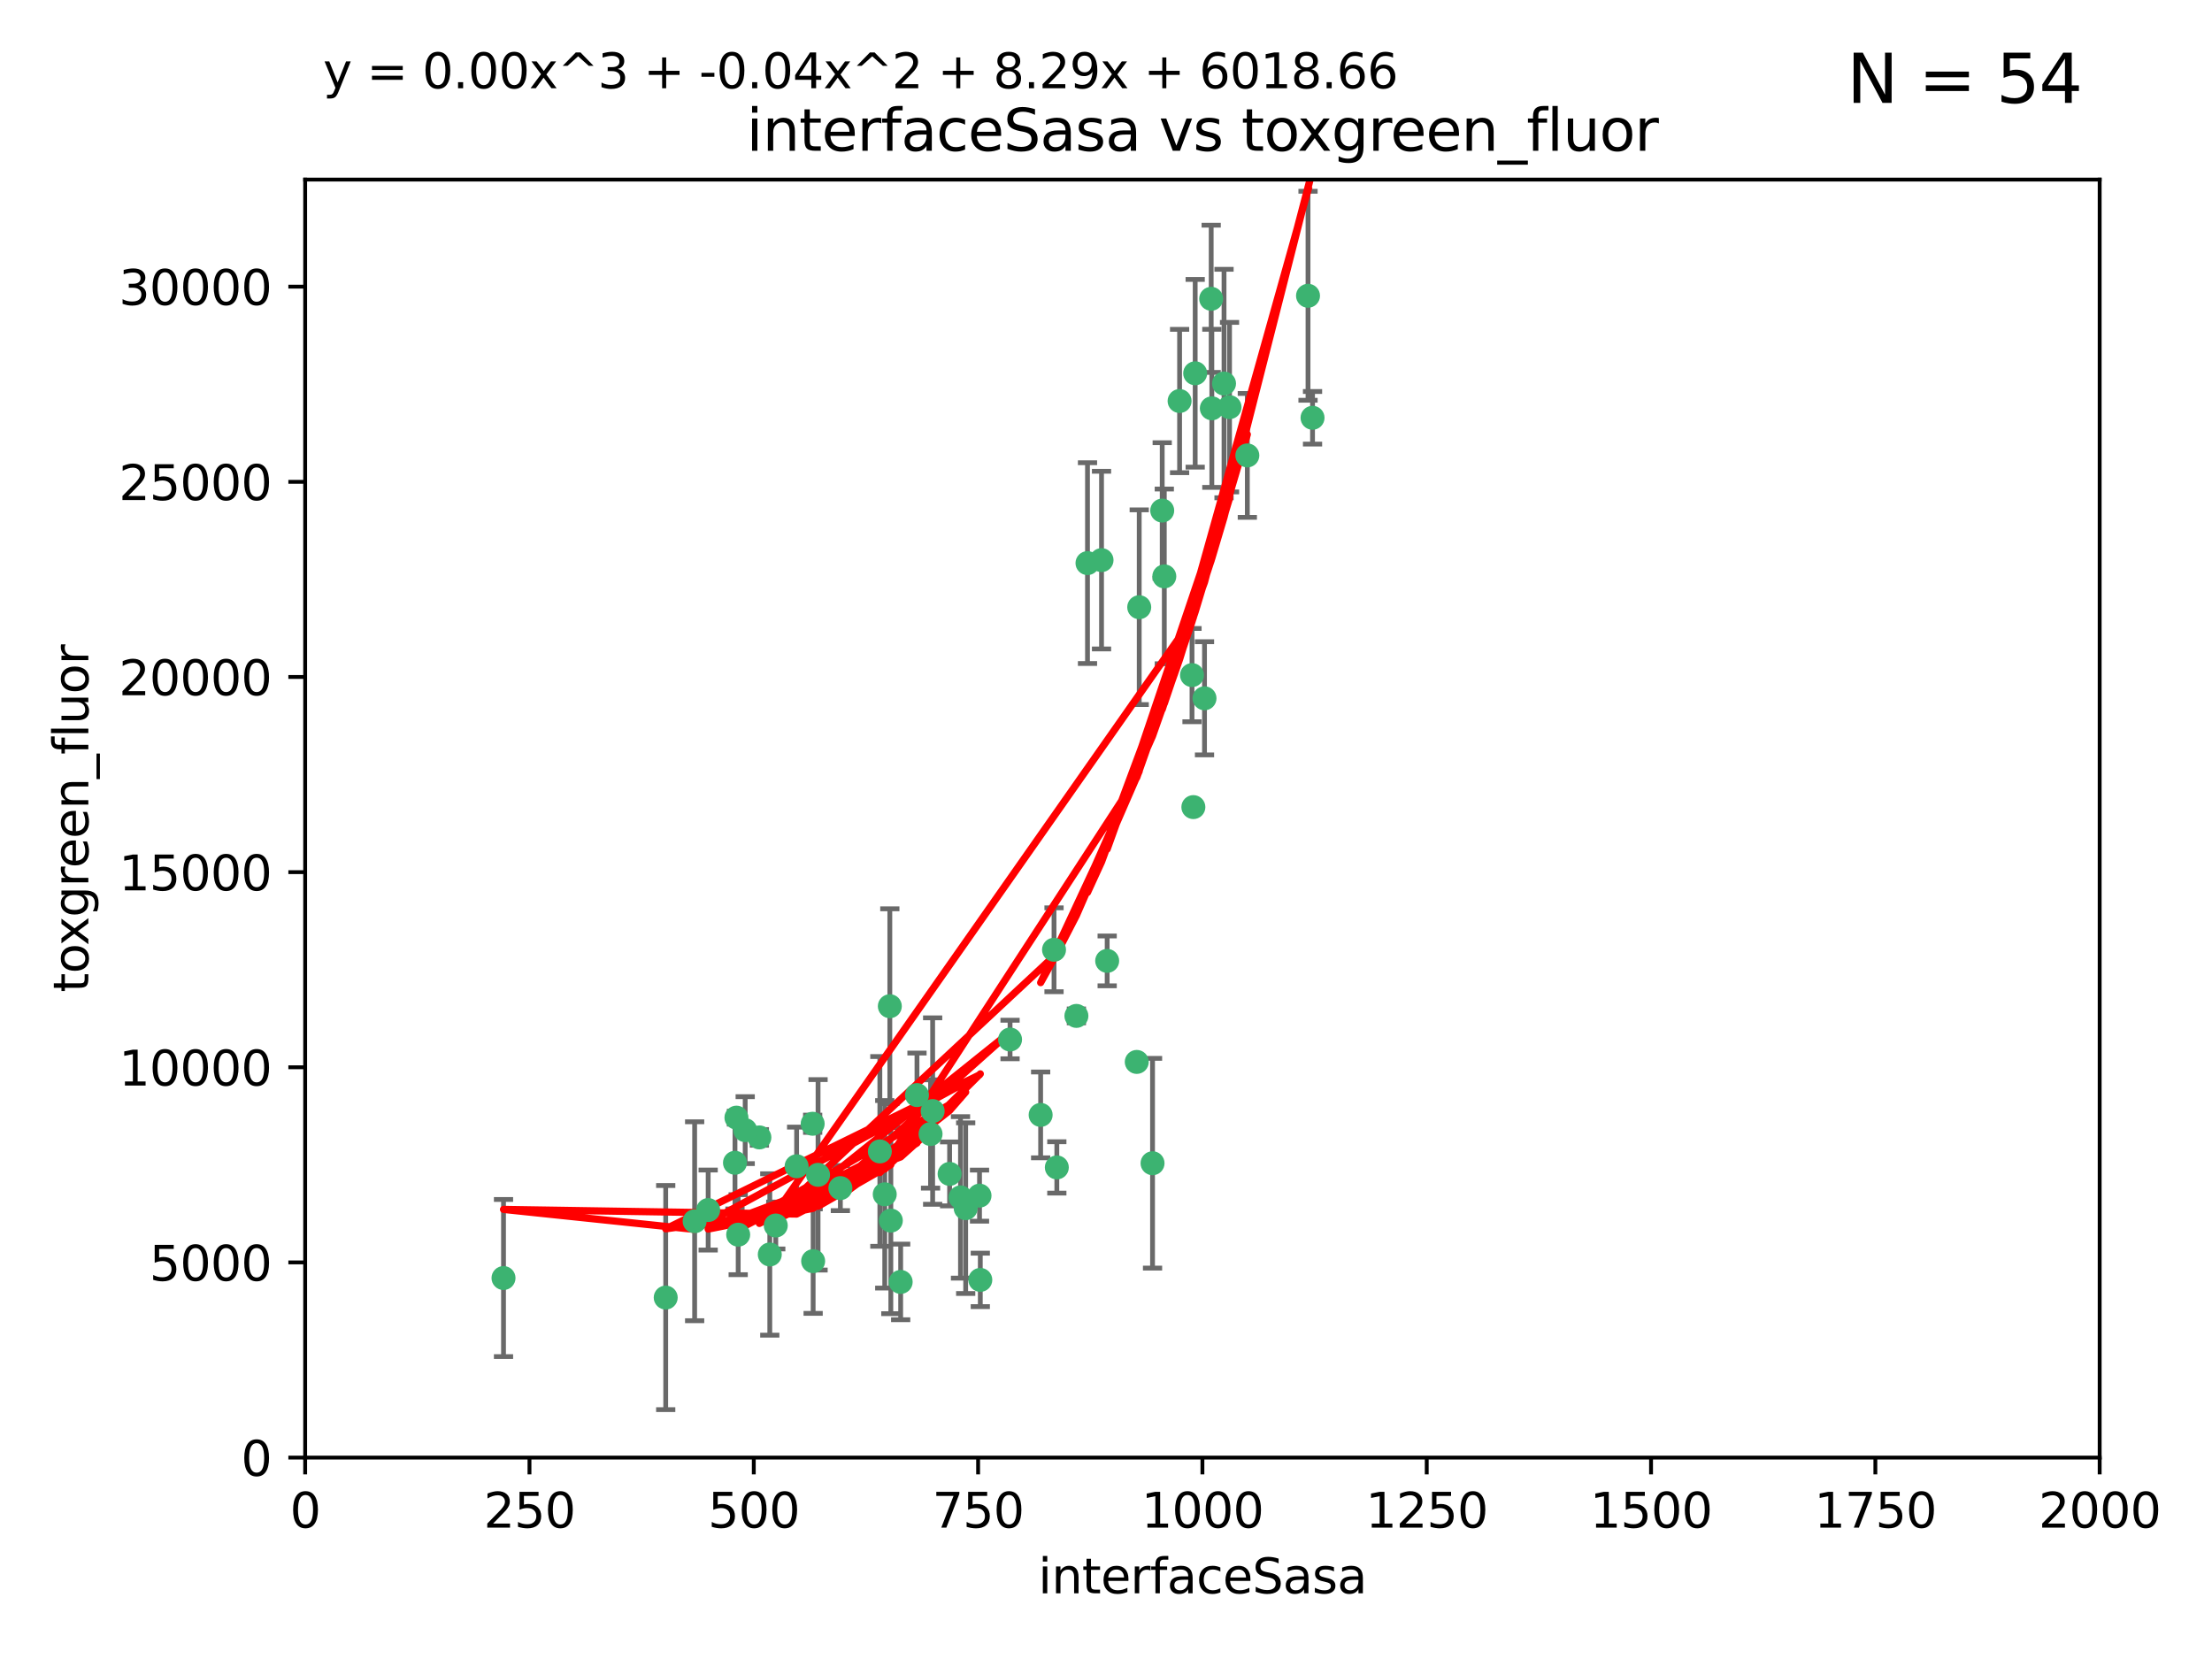 <?xml version="1.0" encoding="utf-8" standalone="no"?>
<!DOCTYPE svg PUBLIC "-//W3C//DTD SVG 1.1//EN"
  "http://www.w3.org/Graphics/SVG/1.1/DTD/svg11.dtd">
<svg xmlns:xlink="http://www.w3.org/1999/xlink" width="460.8pt" height="345.6pt" viewBox="0 0 460.8 345.6" xmlns="http://www.w3.org/2000/svg" version="1.1">
 <defs>
  <style type="text/css">*{stroke-linejoin: round; stroke-linecap: butt}</style>
 </defs>
 <g id="figure_1">
  <g id="patch_1">
   <path d="M 0 345.6 
L 460.8 345.6 
L 460.8 0 
L 0 0 
z
" style="fill: #ffffff"/>
  </g>
  <g id="axes_1">
   <g id="patch_2">
    <path d="M 63.571 303.64 
L 437.4 303.64 
L 437.4 37.411 
L 63.571 37.411 
z
" style="fill: #ffffff"/>
   </g>
   <g id="PathCollection_1">
    <defs>
     <path id="m825971b2fb" d="M 0 1.118 
C 0.297 1.118 0.581 1 0.791 0.791 
C 1 0.581 1.118 0.297 1.118 0 
C 1.118 -0.297 1 -0.581 0.791 -0.791 
C 0.581 -1 0.297 -1.118 0 -1.118 
C -0.297 -1.118 -0.581 -1 -0.791 -0.791 
C -1 -0.581 -1.118 -0.297 -1.118 0 
C -1.118 0.297 -1 0.581 -0.791 0.791 
C -0.581 1 -0.297 1.118 0 1.118 
z
" style="stroke: #3cb371"/>
    </defs>
    <g clip-path="url(#p53b90a92ac)">
     <use xlink:href="#m825971b2fb" x="272.484" y="61.614" style="fill: #3cb371; stroke: #3cb371"/>
     <use xlink:href="#m825971b2fb" x="242.11" y="106.358" style="fill: #3cb371; stroke: #3cb371"/>
     <use xlink:href="#m825971b2fb" x="252.448" y="85.062" style="fill: #3cb371; stroke: #3cb371"/>
     <use xlink:href="#m825971b2fb" x="254.987" y="79.9" style="fill: #3cb371; stroke: #3cb371"/>
     <use xlink:href="#m825971b2fb" x="273.426" y="87.031" style="fill: #3cb371; stroke: #3cb371"/>
     <use xlink:href="#m825971b2fb" x="250.921" y="145.468" style="fill: #3cb371; stroke: #3cb371"/>
     <use xlink:href="#m825971b2fb" x="229.469" y="116.682" style="fill: #3cb371; stroke: #3cb371"/>
     <use xlink:href="#m825971b2fb" x="226.546" y="117.306" style="fill: #3cb371; stroke: #3cb371"/>
     <use xlink:href="#m825971b2fb" x="252.312" y="62.244" style="fill: #3cb371; stroke: #3cb371"/>
     <use xlink:href="#m825971b2fb" x="230.645" y="200.168" style="fill: #3cb371; stroke: #3cb371"/>
     <use xlink:href="#m825971b2fb" x="259.843" y="94.872" style="fill: #3cb371; stroke: #3cb371"/>
     <use xlink:href="#m825971b2fb" x="248.317" y="140.634" style="fill: #3cb371; stroke: #3cb371"/>
     <use xlink:href="#m825971b2fb" x="242.546" y="120.071" style="fill: #3cb371; stroke: #3cb371"/>
     <use xlink:href="#m825971b2fb" x="248.979" y="77.763" style="fill: #3cb371; stroke: #3cb371"/>
     <use xlink:href="#m825971b2fb" x="256.134" y="84.817" style="fill: #3cb371; stroke: #3cb371"/>
     <use xlink:href="#m825971b2fb" x="245.731" y="83.54" style="fill: #3cb371; stroke: #3cb371"/>
     <use xlink:href="#m825971b2fb" x="240.095" y="242.324" style="fill: #3cb371; stroke: #3cb371"/>
     <use xlink:href="#m825971b2fb" x="219.572" y="197.854" style="fill: #3cb371; stroke: #3cb371"/>
     <use xlink:href="#m825971b2fb" x="224.235" y="211.632" style="fill: #3cb371; stroke: #3cb371"/>
     <use xlink:href="#m825971b2fb" x="237.321" y="126.494" style="fill: #3cb371; stroke: #3cb371"/>
     <use xlink:href="#m825971b2fb" x="216.785" y="232.256" style="fill: #3cb371; stroke: #3cb371"/>
     <use xlink:href="#m825971b2fb" x="220.157" y="243.195" style="fill: #3cb371; stroke: #3cb371"/>
     <use xlink:href="#m825971b2fb" x="160.361" y="261.328" style="fill: #3cb371; stroke: #3cb371"/>
     <use xlink:href="#m825971b2fb" x="248.6" y="168.134" style="fill: #3cb371; stroke: #3cb371"/>
     <use xlink:href="#m825971b2fb" x="236.807" y="221.217" style="fill: #3cb371; stroke: #3cb371"/>
     <use xlink:href="#m825971b2fb" x="183.29" y="239.862" style="fill: #3cb371; stroke: #3cb371"/>
     <use xlink:href="#m825971b2fb" x="204.215" y="266.625" style="fill: #3cb371; stroke: #3cb371"/>
     <use xlink:href="#m825971b2fb" x="184.309" y="248.797" style="fill: #3cb371; stroke: #3cb371"/>
     <use xlink:href="#m825971b2fb" x="201.17" y="251.686" style="fill: #3cb371; stroke: #3cb371"/>
     <use xlink:href="#m825971b2fb" x="197.821" y="244.545" style="fill: #3cb371; stroke: #3cb371"/>
     <use xlink:href="#m825971b2fb" x="175.066" y="247.505" style="fill: #3cb371; stroke: #3cb371"/>
     <use xlink:href="#m825971b2fb" x="193.852" y="236.229" style="fill: #3cb371; stroke: #3cb371"/>
     <use xlink:href="#m825971b2fb" x="158.193" y="236.943" style="fill: #3cb371; stroke: #3cb371"/>
     <use xlink:href="#m825971b2fb" x="191.024" y="228.123" style="fill: #3cb371; stroke: #3cb371"/>
     <use xlink:href="#m825971b2fb" x="170.415" y="244.739" style="fill: #3cb371; stroke: #3cb371"/>
     <use xlink:href="#m825971b2fb" x="185.576" y="254.269" style="fill: #3cb371; stroke: #3cb371"/>
     <use xlink:href="#m825971b2fb" x="161.606" y="255.298" style="fill: #3cb371; stroke: #3cb371"/>
     <use xlink:href="#m825971b2fb" x="210.413" y="216.55" style="fill: #3cb371; stroke: #3cb371"/>
     <use xlink:href="#m825971b2fb" x="169.294" y="234.099" style="fill: #3cb371; stroke: #3cb371"/>
     <use xlink:href="#m825971b2fb" x="147.524" y="252.073" style="fill: #3cb371; stroke: #3cb371"/>
     <use xlink:href="#m825971b2fb" x="187.626" y="267.05" style="fill: #3cb371; stroke: #3cb371"/>
     <use xlink:href="#m825971b2fb" x="194.288" y="231.454" style="fill: #3cb371; stroke: #3cb371"/>
     <use xlink:href="#m825971b2fb" x="155.238" y="235.431" style="fill: #3cb371; stroke: #3cb371"/>
     <use xlink:href="#m825971b2fb" x="153.778" y="257.206" style="fill: #3cb371; stroke: #3cb371"/>
     <use xlink:href="#m825971b2fb" x="200.09" y="249.438" style="fill: #3cb371; stroke: #3cb371"/>
     <use xlink:href="#m825971b2fb" x="169.393" y="262.719" style="fill: #3cb371; stroke: #3cb371"/>
     <use xlink:href="#m825971b2fb" x="138.681" y="270.307" style="fill: #3cb371; stroke: #3cb371"/>
     <use xlink:href="#m825971b2fb" x="204.052" y="249.072" style="fill: #3cb371; stroke: #3cb371"/>
     <use xlink:href="#m825971b2fb" x="144.707" y="254.408" style="fill: #3cb371; stroke: #3cb371"/>
     <use xlink:href="#m825971b2fb" x="104.891" y="266.237" style="fill: #3cb371; stroke: #3cb371"/>
     <use xlink:href="#m825971b2fb" x="165.952" y="242.954" style="fill: #3cb371; stroke: #3cb371"/>
     <use xlink:href="#m825971b2fb" x="185.368" y="209.613" style="fill: #3cb371; stroke: #3cb371"/>
     <use xlink:href="#m825971b2fb" x="153.109" y="242.227" style="fill: #3cb371; stroke: #3cb371"/>
     <use xlink:href="#m825971b2fb" x="153.414" y="232.825" style="fill: #3cb371; stroke: #3cb371"/>
    </g>
   </g>
   <g id="matplotlib.axis_1">
    <g id="xtick_1">
     <g id="line2d_1">
      <defs>
       <path id="m981027885a" d="M 0 0 
L 0 3.5 
" style="stroke: #000000; stroke-width: 0.8"/>
      </defs>
      <g>
       <use xlink:href="#m981027885a" x="63.571" y="303.64" style="stroke: #000000; stroke-width: 0.8"/>
      </g>
     </g>
     <g id="text_1">
      <!-- 0 -->
      <g transform="translate(60.39 318.238)scale(0.1 -0.1)">
       <defs>
        <path id="DejaVuSans-30" d="M 2034 4250 
Q 1547 4250 1301 3770 
Q 1056 3291 1056 2328 
Q 1056 1369 1301 889 
Q 1547 409 2034 409 
Q 2525 409 2770 889 
Q 3016 1369 3016 2328 
Q 3016 3291 2770 3770 
Q 2525 4250 2034 4250 
z
M 2034 4750 
Q 2819 4750 3233 4129 
Q 3647 3509 3647 2328 
Q 3647 1150 3233 529 
Q 2819 -91 2034 -91 
Q 1250 -91 836 529 
Q 422 1150 422 2328 
Q 422 3509 836 4129 
Q 1250 4750 2034 4750 
z
" transform="scale(0.016)"/>
       </defs>
       <use xlink:href="#DejaVuSans-30"/>
      </g>
     </g>
    </g>
    <g id="xtick_2">
     <g id="line2d_2">
      <g>
       <use xlink:href="#m981027885a" x="110.3" y="303.64" style="stroke: #000000; stroke-width: 0.8"/>
      </g>
     </g>
     <g id="text_2">
      <!-- 250 -->
      <g transform="translate(100.756 318.238)scale(0.1 -0.1)">
       <defs>
        <path id="DejaVuSans-32" d="M 1228 531 
L 3431 531 
L 3431 0 
L 469 0 
L 469 531 
Q 828 903 1448 1529 
Q 2069 2156 2228 2338 
Q 2531 2678 2651 2914 
Q 2772 3150 2772 3378 
Q 2772 3750 2511 3984 
Q 2250 4219 1831 4219 
Q 1534 4219 1204 4116 
Q 875 4013 500 3803 
L 500 4441 
Q 881 4594 1212 4672 
Q 1544 4750 1819 4750 
Q 2544 4750 2975 4387 
Q 3406 4025 3406 3419 
Q 3406 3131 3298 2873 
Q 3191 2616 2906 2266 
Q 2828 2175 2409 1742 
Q 1991 1309 1228 531 
z
" transform="scale(0.016)"/>
        <path id="DejaVuSans-35" d="M 691 4666 
L 3169 4666 
L 3169 4134 
L 1269 4134 
L 1269 2991 
Q 1406 3038 1543 3061 
Q 1681 3084 1819 3084 
Q 2600 3084 3056 2656 
Q 3513 2228 3513 1497 
Q 3513 744 3044 326 
Q 2575 -91 1722 -91 
Q 1428 -91 1123 -41 
Q 819 9 494 109 
L 494 744 
Q 775 591 1075 516 
Q 1375 441 1709 441 
Q 2250 441 2565 725 
Q 2881 1009 2881 1497 
Q 2881 1984 2565 2268 
Q 2250 2553 1709 2553 
Q 1456 2553 1204 2497 
Q 953 2441 691 2322 
L 691 4666 
z
" transform="scale(0.016)"/>
       </defs>
       <use xlink:href="#DejaVuSans-32"/>
       <use xlink:href="#DejaVuSans-35" x="63.623"/>
       <use xlink:href="#DejaVuSans-30" x="127.246"/>
      </g>
     </g>
    </g>
    <g id="xtick_3">
     <g id="line2d_3">
      <g>
       <use xlink:href="#m981027885a" x="157.028" y="303.64" style="stroke: #000000; stroke-width: 0.8"/>
      </g>
     </g>
     <g id="text_3">
      <!-- 500 -->
      <g transform="translate(147.485 318.238)scale(0.1 -0.1)">
       <use xlink:href="#DejaVuSans-35"/>
       <use xlink:href="#DejaVuSans-30" x="63.623"/>
       <use xlink:href="#DejaVuSans-30" x="127.246"/>
      </g>
     </g>
    </g>
    <g id="xtick_4">
     <g id="line2d_4">
      <g>
       <use xlink:href="#m981027885a" x="203.757" y="303.64" style="stroke: #000000; stroke-width: 0.8"/>
      </g>
     </g>
     <g id="text_4">
      <!-- 750 -->
      <g transform="translate(194.213 318.238)scale(0.1 -0.1)">
       <defs>
        <path id="DejaVuSans-37" d="M 525 4666 
L 3525 4666 
L 3525 4397 
L 1831 0 
L 1172 0 
L 2766 4134 
L 525 4134 
L 525 4666 
z
" transform="scale(0.016)"/>
       </defs>
       <use xlink:href="#DejaVuSans-37"/>
       <use xlink:href="#DejaVuSans-35" x="63.623"/>
       <use xlink:href="#DejaVuSans-30" x="127.246"/>
      </g>
     </g>
    </g>
    <g id="xtick_5">
     <g id="line2d_5">
      <g>
       <use xlink:href="#m981027885a" x="250.486" y="303.64" style="stroke: #000000; stroke-width: 0.8"/>
      </g>
     </g>
     <g id="text_5">
      <!-- 1000 -->
      <g transform="translate(237.761 318.238)scale(0.1 -0.1)">
       <defs>
        <path id="DejaVuSans-31" d="M 794 531 
L 1825 531 
L 1825 4091 
L 703 3866 
L 703 4441 
L 1819 4666 
L 2450 4666 
L 2450 531 
L 3481 531 
L 3481 0 
L 794 0 
L 794 531 
z
" transform="scale(0.016)"/>
       </defs>
       <use xlink:href="#DejaVuSans-31"/>
       <use xlink:href="#DejaVuSans-30" x="63.623"/>
       <use xlink:href="#DejaVuSans-30" x="127.246"/>
       <use xlink:href="#DejaVuSans-30" x="190.869"/>
      </g>
     </g>
    </g>
    <g id="xtick_6">
     <g id="line2d_6">
      <g>
       <use xlink:href="#m981027885a" x="297.214" y="303.64" style="stroke: #000000; stroke-width: 0.8"/>
      </g>
     </g>
     <g id="text_6">
      <!-- 1250 -->
      <g transform="translate(284.489 318.238)scale(0.1 -0.1)">
       <use xlink:href="#DejaVuSans-31"/>
       <use xlink:href="#DejaVuSans-32" x="63.623"/>
       <use xlink:href="#DejaVuSans-35" x="127.246"/>
       <use xlink:href="#DejaVuSans-30" x="190.869"/>
      </g>
     </g>
    </g>
    <g id="xtick_7">
     <g id="line2d_7">
      <g>
       <use xlink:href="#m981027885a" x="343.943" y="303.64" style="stroke: #000000; stroke-width: 0.8"/>
      </g>
     </g>
     <g id="text_7">
      <!-- 1500 -->
      <g transform="translate(331.218 318.238)scale(0.1 -0.1)">
       <use xlink:href="#DejaVuSans-31"/>
       <use xlink:href="#DejaVuSans-35" x="63.623"/>
       <use xlink:href="#DejaVuSans-30" x="127.246"/>
       <use xlink:href="#DejaVuSans-30" x="190.869"/>
      </g>
     </g>
    </g>
    <g id="xtick_8">
     <g id="line2d_8">
      <g>
       <use xlink:href="#m981027885a" x="390.671" y="303.64" style="stroke: #000000; stroke-width: 0.8"/>
      </g>
     </g>
     <g id="text_8">
      <!-- 1750 -->
      <g transform="translate(377.946 318.238)scale(0.1 -0.1)">
       <use xlink:href="#DejaVuSans-31"/>
       <use xlink:href="#DejaVuSans-37" x="63.623"/>
       <use xlink:href="#DejaVuSans-35" x="127.246"/>
       <use xlink:href="#DejaVuSans-30" x="190.869"/>
      </g>
     </g>
    </g>
    <g id="xtick_9">
     <g id="line2d_9">
      <g>
       <use xlink:href="#m981027885a" x="437.4" y="303.64" style="stroke: #000000; stroke-width: 0.8"/>
      </g>
     </g>
     <g id="text_9">
      <!-- 2000 -->
      <g transform="translate(424.675 318.238)scale(0.1 -0.1)">
       <use xlink:href="#DejaVuSans-32"/>
       <use xlink:href="#DejaVuSans-30" x="63.623"/>
       <use xlink:href="#DejaVuSans-30" x="127.246"/>
       <use xlink:href="#DejaVuSans-30" x="190.869"/>
      </g>
     </g>
    </g>
    <g id="text_10">
     <!-- interfaceSasa -->
     <g transform="translate(216.279 331.917)scale(0.1 -0.1)">
      <defs>
       <path id="DejaVuSans-69" d="M 603 3500 
L 1178 3500 
L 1178 0 
L 603 0 
L 603 3500 
z
M 603 4863 
L 1178 4863 
L 1178 4134 
L 603 4134 
L 603 4863 
z
" transform="scale(0.016)"/>
       <path id="DejaVuSans-6e" d="M 3513 2113 
L 3513 0 
L 2938 0 
L 2938 2094 
Q 2938 2591 2744 2837 
Q 2550 3084 2163 3084 
Q 1697 3084 1428 2787 
Q 1159 2491 1159 1978 
L 1159 0 
L 581 0 
L 581 3500 
L 1159 3500 
L 1159 2956 
Q 1366 3272 1645 3428 
Q 1925 3584 2291 3584 
Q 2894 3584 3203 3211 
Q 3513 2838 3513 2113 
z
" transform="scale(0.016)"/>
       <path id="DejaVuSans-74" d="M 1172 4494 
L 1172 3500 
L 2356 3500 
L 2356 3053 
L 1172 3053 
L 1172 1153 
Q 1172 725 1289 603 
Q 1406 481 1766 481 
L 2356 481 
L 2356 0 
L 1766 0 
Q 1100 0 847 248 
Q 594 497 594 1153 
L 594 3053 
L 172 3053 
L 172 3500 
L 594 3500 
L 594 4494 
L 1172 4494 
z
" transform="scale(0.016)"/>
       <path id="DejaVuSans-65" d="M 3597 1894 
L 3597 1613 
L 953 1613 
Q 991 1019 1311 708 
Q 1631 397 2203 397 
Q 2534 397 2845 478 
Q 3156 559 3463 722 
L 3463 178 
Q 3153 47 2828 -22 
Q 2503 -91 2169 -91 
Q 1331 -91 842 396 
Q 353 884 353 1716 
Q 353 2575 817 3079 
Q 1281 3584 2069 3584 
Q 2775 3584 3186 3129 
Q 3597 2675 3597 1894 
z
M 3022 2063 
Q 3016 2534 2758 2815 
Q 2500 3097 2075 3097 
Q 1594 3097 1305 2825 
Q 1016 2553 972 2059 
L 3022 2063 
z
" transform="scale(0.016)"/>
       <path id="DejaVuSans-72" d="M 2631 2963 
Q 2534 3019 2420 3045 
Q 2306 3072 2169 3072 
Q 1681 3072 1420 2755 
Q 1159 2438 1159 1844 
L 1159 0 
L 581 0 
L 581 3500 
L 1159 3500 
L 1159 2956 
Q 1341 3275 1631 3429 
Q 1922 3584 2338 3584 
Q 2397 3584 2469 3576 
Q 2541 3569 2628 3553 
L 2631 2963 
z
" transform="scale(0.016)"/>
       <path id="DejaVuSans-66" d="M 2375 4863 
L 2375 4384 
L 1825 4384 
Q 1516 4384 1395 4259 
Q 1275 4134 1275 3809 
L 1275 3500 
L 2222 3500 
L 2222 3053 
L 1275 3053 
L 1275 0 
L 697 0 
L 697 3053 
L 147 3053 
L 147 3500 
L 697 3500 
L 697 3744 
Q 697 4328 969 4595 
Q 1241 4863 1831 4863 
L 2375 4863 
z
" transform="scale(0.016)"/>
       <path id="DejaVuSans-61" d="M 2194 1759 
Q 1497 1759 1228 1600 
Q 959 1441 959 1056 
Q 959 750 1161 570 
Q 1363 391 1709 391 
Q 2188 391 2477 730 
Q 2766 1069 2766 1631 
L 2766 1759 
L 2194 1759 
z
M 3341 1997 
L 3341 0 
L 2766 0 
L 2766 531 
Q 2569 213 2275 61 
Q 1981 -91 1556 -91 
Q 1019 -91 701 211 
Q 384 513 384 1019 
Q 384 1609 779 1909 
Q 1175 2209 1959 2209 
L 2766 2209 
L 2766 2266 
Q 2766 2663 2505 2880 
Q 2244 3097 1772 3097 
Q 1472 3097 1187 3025 
Q 903 2953 641 2809 
L 641 3341 
Q 956 3463 1253 3523 
Q 1550 3584 1831 3584 
Q 2591 3584 2966 3190 
Q 3341 2797 3341 1997 
z
" transform="scale(0.016)"/>
       <path id="DejaVuSans-63" d="M 3122 3366 
L 3122 2828 
Q 2878 2963 2633 3030 
Q 2388 3097 2138 3097 
Q 1578 3097 1268 2742 
Q 959 2388 959 1747 
Q 959 1106 1268 751 
Q 1578 397 2138 397 
Q 2388 397 2633 464 
Q 2878 531 3122 666 
L 3122 134 
Q 2881 22 2623 -34 
Q 2366 -91 2075 -91 
Q 1284 -91 818 406 
Q 353 903 353 1747 
Q 353 2603 823 3093 
Q 1294 3584 2113 3584 
Q 2378 3584 2631 3529 
Q 2884 3475 3122 3366 
z
" transform="scale(0.016)"/>
       <path id="DejaVuSans-53" d="M 3425 4513 
L 3425 3897 
Q 3066 4069 2747 4153 
Q 2428 4238 2131 4238 
Q 1616 4238 1336 4038 
Q 1056 3838 1056 3469 
Q 1056 3159 1242 3001 
Q 1428 2844 1947 2747 
L 2328 2669 
Q 3034 2534 3370 2195 
Q 3706 1856 3706 1288 
Q 3706 609 3251 259 
Q 2797 -91 1919 -91 
Q 1588 -91 1214 -16 
Q 841 59 441 206 
L 441 856 
Q 825 641 1194 531 
Q 1563 422 1919 422 
Q 2459 422 2753 634 
Q 3047 847 3047 1241 
Q 3047 1584 2836 1778 
Q 2625 1972 2144 2069 
L 1759 2144 
Q 1053 2284 737 2584 
Q 422 2884 422 3419 
Q 422 4038 858 4394 
Q 1294 4750 2059 4750 
Q 2388 4750 2728 4690 
Q 3069 4631 3425 4513 
z
" transform="scale(0.016)"/>
       <path id="DejaVuSans-73" d="M 2834 3397 
L 2834 2853 
Q 2591 2978 2328 3040 
Q 2066 3103 1784 3103 
Q 1356 3103 1142 2972 
Q 928 2841 928 2578 
Q 928 2378 1081 2264 
Q 1234 2150 1697 2047 
L 1894 2003 
Q 2506 1872 2764 1633 
Q 3022 1394 3022 966 
Q 3022 478 2636 193 
Q 2250 -91 1575 -91 
Q 1294 -91 989 -36 
Q 684 19 347 128 
L 347 722 
Q 666 556 975 473 
Q 1284 391 1588 391 
Q 1994 391 2212 530 
Q 2431 669 2431 922 
Q 2431 1156 2273 1281 
Q 2116 1406 1581 1522 
L 1381 1569 
Q 847 1681 609 1914 
Q 372 2147 372 2553 
Q 372 3047 722 3315 
Q 1072 3584 1716 3584 
Q 2034 3584 2315 3537 
Q 2597 3491 2834 3397 
z
" transform="scale(0.016)"/>
      </defs>
      <use xlink:href="#DejaVuSans-69"/>
      <use xlink:href="#DejaVuSans-6e" x="27.783"/>
      <use xlink:href="#DejaVuSans-74" x="91.162"/>
      <use xlink:href="#DejaVuSans-65" x="130.371"/>
      <use xlink:href="#DejaVuSans-72" x="191.895"/>
      <use xlink:href="#DejaVuSans-66" x="233.008"/>
      <use xlink:href="#DejaVuSans-61" x="268.213"/>
      <use xlink:href="#DejaVuSans-63" x="329.492"/>
      <use xlink:href="#DejaVuSans-65" x="384.473"/>
      <use xlink:href="#DejaVuSans-53" x="445.996"/>
      <use xlink:href="#DejaVuSans-61" x="509.473"/>
      <use xlink:href="#DejaVuSans-73" x="570.752"/>
      <use xlink:href="#DejaVuSans-61" x="622.852"/>
     </g>
    </g>
   </g>
   <g id="matplotlib.axis_2">
    <g id="ytick_1">
     <g id="line2d_10">
      <defs>
       <path id="md778577873" d="M 0 0 
L -3.5 0 
" style="stroke: #000000; stroke-width: 0.8"/>
      </defs>
      <g>
       <use xlink:href="#md778577873" x="63.571" y="303.64" style="stroke: #000000; stroke-width: 0.8"/>
      </g>
     </g>
     <g id="text_11">
      <!-- 0 -->
      <g transform="translate(50.209 307.439)scale(0.1 -0.1)">
       <use xlink:href="#DejaVuSans-30"/>
      </g>
     </g>
    </g>
    <g id="ytick_2">
     <g id="line2d_11">
      <g>
       <use xlink:href="#md778577873" x="63.571" y="262.986" style="stroke: #000000; stroke-width: 0.8"/>
      </g>
     </g>
     <g id="text_12">
      <!-- 5000 -->
      <g transform="translate(31.121 266.786)scale(0.1 -0.1)">
       <use xlink:href="#DejaVuSans-35"/>
       <use xlink:href="#DejaVuSans-30" x="63.623"/>
       <use xlink:href="#DejaVuSans-30" x="127.246"/>
       <use xlink:href="#DejaVuSans-30" x="190.869"/>
      </g>
     </g>
    </g>
    <g id="ytick_3">
     <g id="line2d_12">
      <g>
       <use xlink:href="#md778577873" x="63.571" y="222.333" style="stroke: #000000; stroke-width: 0.8"/>
      </g>
     </g>
     <g id="text_13">
      <!-- 10000 -->
      <g transform="translate(24.759 226.132)scale(0.1 -0.1)">
       <use xlink:href="#DejaVuSans-31"/>
       <use xlink:href="#DejaVuSans-30" x="63.623"/>
       <use xlink:href="#DejaVuSans-30" x="127.246"/>
       <use xlink:href="#DejaVuSans-30" x="190.869"/>
       <use xlink:href="#DejaVuSans-30" x="254.492"/>
      </g>
     </g>
    </g>
    <g id="ytick_4">
     <g id="line2d_13">
      <g>
       <use xlink:href="#md778577873" x="63.571" y="181.679" style="stroke: #000000; stroke-width: 0.8"/>
      </g>
     </g>
     <g id="text_14">
      <!-- 15000 -->
      <g transform="translate(24.759 185.478)scale(0.1 -0.1)">
       <use xlink:href="#DejaVuSans-31"/>
       <use xlink:href="#DejaVuSans-35" x="63.623"/>
       <use xlink:href="#DejaVuSans-30" x="127.246"/>
       <use xlink:href="#DejaVuSans-30" x="190.869"/>
       <use xlink:href="#DejaVuSans-30" x="254.492"/>
      </g>
     </g>
    </g>
    <g id="ytick_5">
     <g id="line2d_14">
      <g>
       <use xlink:href="#md778577873" x="63.571" y="141.026" style="stroke: #000000; stroke-width: 0.8"/>
      </g>
     </g>
     <g id="text_15">
      <!-- 20000 -->
      <g transform="translate(24.759 144.825)scale(0.1 -0.1)">
       <use xlink:href="#DejaVuSans-32"/>
       <use xlink:href="#DejaVuSans-30" x="63.623"/>
       <use xlink:href="#DejaVuSans-30" x="127.246"/>
       <use xlink:href="#DejaVuSans-30" x="190.869"/>
       <use xlink:href="#DejaVuSans-30" x="254.492"/>
      </g>
     </g>
    </g>
    <g id="ytick_6">
     <g id="line2d_15">
      <g>
       <use xlink:href="#md778577873" x="63.571" y="100.372" style="stroke: #000000; stroke-width: 0.8"/>
      </g>
     </g>
     <g id="text_16">
      <!-- 25000 -->
      <g transform="translate(24.759 104.171)scale(0.1 -0.1)">
       <use xlink:href="#DejaVuSans-32"/>
       <use xlink:href="#DejaVuSans-35" x="63.623"/>
       <use xlink:href="#DejaVuSans-30" x="127.246"/>
       <use xlink:href="#DejaVuSans-30" x="190.869"/>
       <use xlink:href="#DejaVuSans-30" x="254.492"/>
      </g>
     </g>
    </g>
    <g id="ytick_7">
     <g id="line2d_16">
      <g>
       <use xlink:href="#md778577873" x="63.571" y="59.718" style="stroke: #000000; stroke-width: 0.8"/>
      </g>
     </g>
     <g id="text_17">
      <!-- 30000 -->
      <g transform="translate(24.759 63.518)scale(0.1 -0.1)">
       <defs>
        <path id="DejaVuSans-33" d="M 2597 2516 
Q 3050 2419 3304 2112 
Q 3559 1806 3559 1356 
Q 3559 666 3084 287 
Q 2609 -91 1734 -91 
Q 1441 -91 1130 -33 
Q 819 25 488 141 
L 488 750 
Q 750 597 1062 519 
Q 1375 441 1716 441 
Q 2309 441 2620 675 
Q 2931 909 2931 1356 
Q 2931 1769 2642 2001 
Q 2353 2234 1838 2234 
L 1294 2234 
L 1294 2753 
L 1863 2753 
Q 2328 2753 2575 2939 
Q 2822 3125 2822 3475 
Q 2822 3834 2567 4026 
Q 2313 4219 1838 4219 
Q 1578 4219 1281 4162 
Q 984 4106 628 3988 
L 628 4550 
Q 988 4650 1302 4700 
Q 1616 4750 1894 4750 
Q 2613 4750 3031 4423 
Q 3450 4097 3450 3541 
Q 3450 3153 3228 2886 
Q 3006 2619 2597 2516 
z
" transform="scale(0.016)"/>
       </defs>
       <use xlink:href="#DejaVuSans-33"/>
       <use xlink:href="#DejaVuSans-30" x="63.623"/>
       <use xlink:href="#DejaVuSans-30" x="127.246"/>
       <use xlink:href="#DejaVuSans-30" x="190.869"/>
       <use xlink:href="#DejaVuSans-30" x="254.492"/>
      </g>
     </g>
    </g>
    <g id="text_18">
     <!-- toxgreen_fluor -->
     <g transform="translate(18.401 206.72)rotate(-90)scale(0.1 -0.1)">
      <defs>
       <path id="DejaVuSans-6f" d="M 1959 3097 
Q 1497 3097 1228 2736 
Q 959 2375 959 1747 
Q 959 1119 1226 758 
Q 1494 397 1959 397 
Q 2419 397 2687 759 
Q 2956 1122 2956 1747 
Q 2956 2369 2687 2733 
Q 2419 3097 1959 3097 
z
M 1959 3584 
Q 2709 3584 3137 3096 
Q 3566 2609 3566 1747 
Q 3566 888 3137 398 
Q 2709 -91 1959 -91 
Q 1206 -91 779 398 
Q 353 888 353 1747 
Q 353 2609 779 3096 
Q 1206 3584 1959 3584 
z
" transform="scale(0.016)"/>
       <path id="DejaVuSans-78" d="M 3513 3500 
L 2247 1797 
L 3578 0 
L 2900 0 
L 1881 1375 
L 863 0 
L 184 0 
L 1544 1831 
L 300 3500 
L 978 3500 
L 1906 2253 
L 2834 3500 
L 3513 3500 
z
" transform="scale(0.016)"/>
       <path id="DejaVuSans-67" d="M 2906 1791 
Q 2906 2416 2648 2759 
Q 2391 3103 1925 3103 
Q 1463 3103 1205 2759 
Q 947 2416 947 1791 
Q 947 1169 1205 825 
Q 1463 481 1925 481 
Q 2391 481 2648 825 
Q 2906 1169 2906 1791 
z
M 3481 434 
Q 3481 -459 3084 -895 
Q 2688 -1331 1869 -1331 
Q 1566 -1331 1297 -1286 
Q 1028 -1241 775 -1147 
L 775 -588 
Q 1028 -725 1275 -790 
Q 1522 -856 1778 -856 
Q 2344 -856 2625 -561 
Q 2906 -266 2906 331 
L 2906 616 
Q 2728 306 2450 153 
Q 2172 0 1784 0 
Q 1141 0 747 490 
Q 353 981 353 1791 
Q 353 2603 747 3093 
Q 1141 3584 1784 3584 
Q 2172 3584 2450 3431 
Q 2728 3278 2906 2969 
L 2906 3500 
L 3481 3500 
L 3481 434 
z
" transform="scale(0.016)"/>
       <path id="DejaVuSans-5f" d="M 3263 -1063 
L 3263 -1509 
L -63 -1509 
L -63 -1063 
L 3263 -1063 
z
" transform="scale(0.016)"/>
       <path id="DejaVuSans-6c" d="M 603 4863 
L 1178 4863 
L 1178 0 
L 603 0 
L 603 4863 
z
" transform="scale(0.016)"/>
       <path id="DejaVuSans-75" d="M 544 1381 
L 544 3500 
L 1119 3500 
L 1119 1403 
Q 1119 906 1312 657 
Q 1506 409 1894 409 
Q 2359 409 2629 706 
Q 2900 1003 2900 1516 
L 2900 3500 
L 3475 3500 
L 3475 0 
L 2900 0 
L 2900 538 
Q 2691 219 2414 64 
Q 2138 -91 1772 -91 
Q 1169 -91 856 284 
Q 544 659 544 1381 
z
M 1991 3584 
L 1991 3584 
z
" transform="scale(0.016)"/>
      </defs>
      <use xlink:href="#DejaVuSans-74"/>
      <use xlink:href="#DejaVuSans-6f" x="39.209"/>
      <use xlink:href="#DejaVuSans-78" x="97.266"/>
      <use xlink:href="#DejaVuSans-67" x="156.445"/>
      <use xlink:href="#DejaVuSans-72" x="219.922"/>
      <use xlink:href="#DejaVuSans-65" x="258.785"/>
      <use xlink:href="#DejaVuSans-65" x="320.309"/>
      <use xlink:href="#DejaVuSans-6e" x="381.832"/>
      <use xlink:href="#DejaVuSans-5f" x="445.211"/>
      <use xlink:href="#DejaVuSans-66" x="495.211"/>
      <use xlink:href="#DejaVuSans-6c" x="530.416"/>
      <use xlink:href="#DejaVuSans-75" x="558.199"/>
      <use xlink:href="#DejaVuSans-6f" x="621.578"/>
      <use xlink:href="#DejaVuSans-72" x="682.76"/>
     </g>
    </g>
   </g>
   <g id="LineCollection_1">
    <path d="M 272.484 83.38 
L 272.484 39.848 
" clip-path="url(#p53b90a92ac)" style="fill: none; stroke: #696969"/>
    <path d="M 242.11 120.489 
L 242.11 92.227 
" clip-path="url(#p53b90a92ac)" style="fill: none; stroke: #696969"/>
    <path d="M 252.448 101.528 
L 252.448 68.595 
" clip-path="url(#p53b90a92ac)" style="fill: none; stroke: #696969"/>
    <path d="M 254.987 103.698 
L 254.987 56.102 
" clip-path="url(#p53b90a92ac)" style="fill: none; stroke: #696969"/>
    <path d="M 273.426 92.506 
L 273.426 81.557 
" clip-path="url(#p53b90a92ac)" style="fill: none; stroke: #696969"/>
    <path d="M 250.921 157.254 
L 250.921 133.683 
" clip-path="url(#p53b90a92ac)" style="fill: none; stroke: #696969"/>
    <path d="M 229.469 135.19 
L 229.469 98.175 
" clip-path="url(#p53b90a92ac)" style="fill: none; stroke: #696969"/>
    <path d="M 226.546 138.218 
L 226.546 96.393 
" clip-path="url(#p53b90a92ac)" style="fill: none; stroke: #696969"/>
    <path d="M 252.312 77.579 
L 252.312 46.91 
" clip-path="url(#p53b90a92ac)" style="fill: none; stroke: #696969"/>
    <path d="M 230.645 205.359 
L 230.645 194.977 
" clip-path="url(#p53b90a92ac)" style="fill: none; stroke: #696969"/>
    <path d="M 259.843 107.775 
L 259.843 81.969 
" clip-path="url(#p53b90a92ac)" style="fill: none; stroke: #696969"/>
    <path d="M 248.317 150.349 
L 248.317 130.92 
" clip-path="url(#p53b90a92ac)" style="fill: none; stroke: #696969"/>
    <path d="M 242.546 138.271 
L 242.546 101.87 
" clip-path="url(#p53b90a92ac)" style="fill: none; stroke: #696969"/>
    <path d="M 248.979 97.317 
L 248.979 58.209 
" clip-path="url(#p53b90a92ac)" style="fill: none; stroke: #696969"/>
    <path d="M 256.134 102.476 
L 256.134 67.157 
" clip-path="url(#p53b90a92ac)" style="fill: none; stroke: #696969"/>
    <path d="M 245.731 98.468 
L 245.731 68.613 
" clip-path="url(#p53b90a92ac)" style="fill: none; stroke: #696969"/>
    <path d="M 240.095 264.166 
L 240.095 220.481 
" clip-path="url(#p53b90a92ac)" style="fill: none; stroke: #696969"/>
    <path d="M 219.572 206.59 
L 219.572 189.118 
" clip-path="url(#p53b90a92ac)" style="fill: none; stroke: #696969"/>
    <path d="M 224.235 213.084 
L 224.235 210.18 
" clip-path="url(#p53b90a92ac)" style="fill: none; stroke: #696969"/>
    <path d="M 237.321 146.774 
L 237.321 106.214 
" clip-path="url(#p53b90a92ac)" style="fill: none; stroke: #696969"/>
    <path d="M 216.785 241.194 
L 216.785 223.317 
" clip-path="url(#p53b90a92ac)" style="fill: none; stroke: #696969"/>
    <path d="M 220.157 248.545 
L 220.157 237.845 
" clip-path="url(#p53b90a92ac)" style="fill: none; stroke: #696969"/>
    <path d="M 160.361 278.138 
L 160.361 244.518 
" clip-path="url(#p53b90a92ac)" style="fill: none; stroke: #696969"/>
    <path d="M 248.6 168.892 
L 248.6 167.376 
" clip-path="url(#p53b90a92ac)" style="fill: none; stroke: #696969"/>
    <path d="M 236.807 222.051 
L 236.807 220.383 
" clip-path="url(#p53b90a92ac)" style="fill: none; stroke: #696969"/>
    <path d="M 183.29 259.624 
L 183.29 220.1 
" clip-path="url(#p53b90a92ac)" style="fill: none; stroke: #696969"/>
    <path d="M 204.215 272.192 
L 204.215 261.058 
" clip-path="url(#p53b90a92ac)" style="fill: none; stroke: #696969"/>
    <path d="M 184.309 268.328 
L 184.309 229.266 
" clip-path="url(#p53b90a92ac)" style="fill: none; stroke: #696969"/>
    <path d="M 201.17 269.46 
L 201.17 233.912 
" clip-path="url(#p53b90a92ac)" style="fill: none; stroke: #696969"/>
    <path d="M 197.821 251.202 
L 197.821 237.887 
" clip-path="url(#p53b90a92ac)" style="fill: none; stroke: #696969"/>
    <path d="M 175.066 252.2 
L 175.066 242.809 
" clip-path="url(#p53b90a92ac)" style="fill: none; stroke: #696969"/>
    <path d="M 193.852 247.506 
L 193.852 224.952 
" clip-path="url(#p53b90a92ac)" style="fill: none; stroke: #696969"/>
    <path d="M 158.193 238.573 
L 158.193 235.313 
" clip-path="url(#p53b90a92ac)" style="fill: none; stroke: #696969"/>
    <path d="M 191.024 236.876 
L 191.024 219.369 
" clip-path="url(#p53b90a92ac)" style="fill: none; stroke: #696969"/>
    <path d="M 170.415 264.575 
L 170.415 224.902 
" clip-path="url(#p53b90a92ac)" style="fill: none; stroke: #696969"/>
    <path d="M 185.576 273.656 
L 185.576 234.881 
" clip-path="url(#p53b90a92ac)" style="fill: none; stroke: #696969"/>
    <path d="M 161.606 260.179 
L 161.606 250.417 
" clip-path="url(#p53b90a92ac)" style="fill: none; stroke: #696969"/>
    <path d="M 210.413 220.567 
L 210.413 212.534 
" clip-path="url(#p53b90a92ac)" style="fill: none; stroke: #696969"/>
    <path d="M 169.294 235.898 
L 169.294 232.3 
" clip-path="url(#p53b90a92ac)" style="fill: none; stroke: #696969"/>
    <path d="M 147.524 260.406 
L 147.524 243.74 
" clip-path="url(#p53b90a92ac)" style="fill: none; stroke: #696969"/>
    <path d="M 187.626 274.924 
L 187.626 259.176 
" clip-path="url(#p53b90a92ac)" style="fill: none; stroke: #696969"/>
    <path d="M 194.288 250.871 
L 194.288 212.037 
" clip-path="url(#p53b90a92ac)" style="fill: none; stroke: #696969"/>
    <path d="M 155.238 242.403 
L 155.238 228.458 
" clip-path="url(#p53b90a92ac)" style="fill: none; stroke: #696969"/>
    <path d="M 153.778 265.54 
L 153.778 248.873 
" clip-path="url(#p53b90a92ac)" style="fill: none; stroke: #696969"/>
    <path d="M 200.09 266.257 
L 200.09 232.619 
" clip-path="url(#p53b90a92ac)" style="fill: none; stroke: #696969"/>
    <path d="M 169.393 273.599 
L 169.393 251.839 
" clip-path="url(#p53b90a92ac)" style="fill: none; stroke: #696969"/>
    <path d="M 138.681 293.652 
L 138.681 246.963 
" clip-path="url(#p53b90a92ac)" style="fill: none; stroke: #696969"/>
    <path d="M 204.052 254.396 
L 204.052 243.748 
" clip-path="url(#p53b90a92ac)" style="fill: none; stroke: #696969"/>
    <path d="M 144.707 275.128 
L 144.707 233.688 
" clip-path="url(#p53b90a92ac)" style="fill: none; stroke: #696969"/>
    <path d="M 104.891 282.602 
L 104.891 249.872 
" clip-path="url(#p53b90a92ac)" style="fill: none; stroke: #696969"/>
    <path d="M 165.952 251.109 
L 165.952 234.798 
" clip-path="url(#p53b90a92ac)" style="fill: none; stroke: #696969"/>
    <path d="M 185.368 229.904 
L 185.368 189.322 
" clip-path="url(#p53b90a92ac)" style="fill: none; stroke: #696969"/>
    <path d="M 153.109 251.85 
L 153.109 232.604 
" clip-path="url(#p53b90a92ac)" style="fill: none; stroke: #696969"/>
    <path d="M 153.414 234.174 
L 153.414 231.476 
" clip-path="url(#p53b90a92ac)" style="fill: none; stroke: #696969"/>
   </g>
   <g id="line2d_17">
    <defs>
     <path id="mf915c26243" d="M 2 0 
L -2 -0 
" style="stroke: #696969"/>
    </defs>
    <g clip-path="url(#p53b90a92ac)">
     <use xlink:href="#mf915c26243" x="272.484" y="83.38" style="fill: #696969; stroke: #696969"/>
     <use xlink:href="#mf915c26243" x="242.11" y="120.489" style="fill: #696969; stroke: #696969"/>
     <use xlink:href="#mf915c26243" x="252.448" y="101.528" style="fill: #696969; stroke: #696969"/>
     <use xlink:href="#mf915c26243" x="254.987" y="103.698" style="fill: #696969; stroke: #696969"/>
     <use xlink:href="#mf915c26243" x="273.426" y="92.506" style="fill: #696969; stroke: #696969"/>
     <use xlink:href="#mf915c26243" x="250.921" y="157.254" style="fill: #696969; stroke: #696969"/>
     <use xlink:href="#mf915c26243" x="229.469" y="135.19" style="fill: #696969; stroke: #696969"/>
     <use xlink:href="#mf915c26243" x="226.546" y="138.218" style="fill: #696969; stroke: #696969"/>
     <use xlink:href="#mf915c26243" x="252.312" y="77.579" style="fill: #696969; stroke: #696969"/>
     <use xlink:href="#mf915c26243" x="230.645" y="205.359" style="fill: #696969; stroke: #696969"/>
     <use xlink:href="#mf915c26243" x="259.843" y="107.775" style="fill: #696969; stroke: #696969"/>
     <use xlink:href="#mf915c26243" x="248.317" y="150.349" style="fill: #696969; stroke: #696969"/>
     <use xlink:href="#mf915c26243" x="242.546" y="138.271" style="fill: #696969; stroke: #696969"/>
     <use xlink:href="#mf915c26243" x="248.979" y="97.317" style="fill: #696969; stroke: #696969"/>
     <use xlink:href="#mf915c26243" x="256.134" y="102.476" style="fill: #696969; stroke: #696969"/>
     <use xlink:href="#mf915c26243" x="245.731" y="98.468" style="fill: #696969; stroke: #696969"/>
     <use xlink:href="#mf915c26243" x="240.095" y="264.166" style="fill: #696969; stroke: #696969"/>
     <use xlink:href="#mf915c26243" x="219.572" y="206.59" style="fill: #696969; stroke: #696969"/>
     <use xlink:href="#mf915c26243" x="224.235" y="213.084" style="fill: #696969; stroke: #696969"/>
     <use xlink:href="#mf915c26243" x="237.321" y="146.774" style="fill: #696969; stroke: #696969"/>
     <use xlink:href="#mf915c26243" x="216.785" y="241.194" style="fill: #696969; stroke: #696969"/>
     <use xlink:href="#mf915c26243" x="220.157" y="248.545" style="fill: #696969; stroke: #696969"/>
     <use xlink:href="#mf915c26243" x="160.361" y="278.138" style="fill: #696969; stroke: #696969"/>
     <use xlink:href="#mf915c26243" x="248.6" y="168.892" style="fill: #696969; stroke: #696969"/>
     <use xlink:href="#mf915c26243" x="236.807" y="222.051" style="fill: #696969; stroke: #696969"/>
     <use xlink:href="#mf915c26243" x="183.29" y="259.624" style="fill: #696969; stroke: #696969"/>
     <use xlink:href="#mf915c26243" x="204.215" y="272.192" style="fill: #696969; stroke: #696969"/>
     <use xlink:href="#mf915c26243" x="184.309" y="268.328" style="fill: #696969; stroke: #696969"/>
     <use xlink:href="#mf915c26243" x="201.17" y="269.46" style="fill: #696969; stroke: #696969"/>
     <use xlink:href="#mf915c26243" x="197.821" y="251.202" style="fill: #696969; stroke: #696969"/>
     <use xlink:href="#mf915c26243" x="175.066" y="252.2" style="fill: #696969; stroke: #696969"/>
     <use xlink:href="#mf915c26243" x="193.852" y="247.506" style="fill: #696969; stroke: #696969"/>
     <use xlink:href="#mf915c26243" x="158.193" y="238.573" style="fill: #696969; stroke: #696969"/>
     <use xlink:href="#mf915c26243" x="191.024" y="236.876" style="fill: #696969; stroke: #696969"/>
     <use xlink:href="#mf915c26243" x="170.415" y="264.575" style="fill: #696969; stroke: #696969"/>
     <use xlink:href="#mf915c26243" x="185.576" y="273.656" style="fill: #696969; stroke: #696969"/>
     <use xlink:href="#mf915c26243" x="161.606" y="260.179" style="fill: #696969; stroke: #696969"/>
     <use xlink:href="#mf915c26243" x="210.413" y="220.567" style="fill: #696969; stroke: #696969"/>
     <use xlink:href="#mf915c26243" x="169.294" y="235.898" style="fill: #696969; stroke: #696969"/>
     <use xlink:href="#mf915c26243" x="147.524" y="260.406" style="fill: #696969; stroke: #696969"/>
     <use xlink:href="#mf915c26243" x="187.626" y="274.924" style="fill: #696969; stroke: #696969"/>
     <use xlink:href="#mf915c26243" x="194.288" y="250.871" style="fill: #696969; stroke: #696969"/>
     <use xlink:href="#mf915c26243" x="155.238" y="242.403" style="fill: #696969; stroke: #696969"/>
     <use xlink:href="#mf915c26243" x="153.778" y="265.54" style="fill: #696969; stroke: #696969"/>
     <use xlink:href="#mf915c26243" x="200.09" y="266.257" style="fill: #696969; stroke: #696969"/>
     <use xlink:href="#mf915c26243" x="169.393" y="273.599" style="fill: #696969; stroke: #696969"/>
     <use xlink:href="#mf915c26243" x="138.681" y="293.652" style="fill: #696969; stroke: #696969"/>
     <use xlink:href="#mf915c26243" x="204.052" y="254.396" style="fill: #696969; stroke: #696969"/>
     <use xlink:href="#mf915c26243" x="144.707" y="275.128" style="fill: #696969; stroke: #696969"/>
     <use xlink:href="#mf915c26243" x="104.891" y="282.602" style="fill: #696969; stroke: #696969"/>
     <use xlink:href="#mf915c26243" x="165.952" y="251.109" style="fill: #696969; stroke: #696969"/>
     <use xlink:href="#mf915c26243" x="185.368" y="229.904" style="fill: #696969; stroke: #696969"/>
     <use xlink:href="#mf915c26243" x="153.109" y="251.85" style="fill: #696969; stroke: #696969"/>
     <use xlink:href="#mf915c26243" x="153.414" y="234.174" style="fill: #696969; stroke: #696969"/>
    </g>
   </g>
   <g id="line2d_18">
    <g clip-path="url(#p53b90a92ac)">
     <use xlink:href="#mf915c26243" x="272.484" y="39.848" style="fill: #696969; stroke: #696969"/>
     <use xlink:href="#mf915c26243" x="242.11" y="92.227" style="fill: #696969; stroke: #696969"/>
     <use xlink:href="#mf915c26243" x="252.448" y="68.595" style="fill: #696969; stroke: #696969"/>
     <use xlink:href="#mf915c26243" x="254.987" y="56.102" style="fill: #696969; stroke: #696969"/>
     <use xlink:href="#mf915c26243" x="273.426" y="81.557" style="fill: #696969; stroke: #696969"/>
     <use xlink:href="#mf915c26243" x="250.921" y="133.683" style="fill: #696969; stroke: #696969"/>
     <use xlink:href="#mf915c26243" x="229.469" y="98.175" style="fill: #696969; stroke: #696969"/>
     <use xlink:href="#mf915c26243" x="226.546" y="96.393" style="fill: #696969; stroke: #696969"/>
     <use xlink:href="#mf915c26243" x="252.312" y="46.91" style="fill: #696969; stroke: #696969"/>
     <use xlink:href="#mf915c26243" x="230.645" y="194.977" style="fill: #696969; stroke: #696969"/>
     <use xlink:href="#mf915c26243" x="259.843" y="81.969" style="fill: #696969; stroke: #696969"/>
     <use xlink:href="#mf915c26243" x="248.317" y="130.92" style="fill: #696969; stroke: #696969"/>
     <use xlink:href="#mf915c26243" x="242.546" y="101.87" style="fill: #696969; stroke: #696969"/>
     <use xlink:href="#mf915c26243" x="248.979" y="58.209" style="fill: #696969; stroke: #696969"/>
     <use xlink:href="#mf915c26243" x="256.134" y="67.157" style="fill: #696969; stroke: #696969"/>
     <use xlink:href="#mf915c26243" x="245.731" y="68.613" style="fill: #696969; stroke: #696969"/>
     <use xlink:href="#mf915c26243" x="240.095" y="220.481" style="fill: #696969; stroke: #696969"/>
     <use xlink:href="#mf915c26243" x="219.572" y="189.118" style="fill: #696969; stroke: #696969"/>
     <use xlink:href="#mf915c26243" x="224.235" y="210.18" style="fill: #696969; stroke: #696969"/>
     <use xlink:href="#mf915c26243" x="237.321" y="106.214" style="fill: #696969; stroke: #696969"/>
     <use xlink:href="#mf915c26243" x="216.785" y="223.317" style="fill: #696969; stroke: #696969"/>
     <use xlink:href="#mf915c26243" x="220.157" y="237.845" style="fill: #696969; stroke: #696969"/>
     <use xlink:href="#mf915c26243" x="160.361" y="244.518" style="fill: #696969; stroke: #696969"/>
     <use xlink:href="#mf915c26243" x="248.6" y="167.376" style="fill: #696969; stroke: #696969"/>
     <use xlink:href="#mf915c26243" x="236.807" y="220.383" style="fill: #696969; stroke: #696969"/>
     <use xlink:href="#mf915c26243" x="183.29" y="220.1" style="fill: #696969; stroke: #696969"/>
     <use xlink:href="#mf915c26243" x="204.215" y="261.058" style="fill: #696969; stroke: #696969"/>
     <use xlink:href="#mf915c26243" x="184.309" y="229.266" style="fill: #696969; stroke: #696969"/>
     <use xlink:href="#mf915c26243" x="201.17" y="233.912" style="fill: #696969; stroke: #696969"/>
     <use xlink:href="#mf915c26243" x="197.821" y="237.887" style="fill: #696969; stroke: #696969"/>
     <use xlink:href="#mf915c26243" x="175.066" y="242.809" style="fill: #696969; stroke: #696969"/>
     <use xlink:href="#mf915c26243" x="193.852" y="224.952" style="fill: #696969; stroke: #696969"/>
     <use xlink:href="#mf915c26243" x="158.193" y="235.313" style="fill: #696969; stroke: #696969"/>
     <use xlink:href="#mf915c26243" x="191.024" y="219.369" style="fill: #696969; stroke: #696969"/>
     <use xlink:href="#mf915c26243" x="170.415" y="224.902" style="fill: #696969; stroke: #696969"/>
     <use xlink:href="#mf915c26243" x="185.576" y="234.881" style="fill: #696969; stroke: #696969"/>
     <use xlink:href="#mf915c26243" x="161.606" y="250.417" style="fill: #696969; stroke: #696969"/>
     <use xlink:href="#mf915c26243" x="210.413" y="212.534" style="fill: #696969; stroke: #696969"/>
     <use xlink:href="#mf915c26243" x="169.294" y="232.3" style="fill: #696969; stroke: #696969"/>
     <use xlink:href="#mf915c26243" x="147.524" y="243.74" style="fill: #696969; stroke: #696969"/>
     <use xlink:href="#mf915c26243" x="187.626" y="259.176" style="fill: #696969; stroke: #696969"/>
     <use xlink:href="#mf915c26243" x="194.288" y="212.037" style="fill: #696969; stroke: #696969"/>
     <use xlink:href="#mf915c26243" x="155.238" y="228.458" style="fill: #696969; stroke: #696969"/>
     <use xlink:href="#mf915c26243" x="153.778" y="248.873" style="fill: #696969; stroke: #696969"/>
     <use xlink:href="#mf915c26243" x="200.09" y="232.619" style="fill: #696969; stroke: #696969"/>
     <use xlink:href="#mf915c26243" x="169.393" y="251.839" style="fill: #696969; stroke: #696969"/>
     <use xlink:href="#mf915c26243" x="138.681" y="246.963" style="fill: #696969; stroke: #696969"/>
     <use xlink:href="#mf915c26243" x="204.052" y="243.748" style="fill: #696969; stroke: #696969"/>
     <use xlink:href="#mf915c26243" x="144.707" y="233.688" style="fill: #696969; stroke: #696969"/>
     <use xlink:href="#mf915c26243" x="104.891" y="249.872" style="fill: #696969; stroke: #696969"/>
     <use xlink:href="#mf915c26243" x="165.952" y="234.798" style="fill: #696969; stroke: #696969"/>
     <use xlink:href="#mf915c26243" x="185.368" y="189.322" style="fill: #696969; stroke: #696969"/>
     <use xlink:href="#mf915c26243" x="153.109" y="232.604" style="fill: #696969; stroke: #696969"/>
     <use xlink:href="#mf915c26243" x="153.414" y="231.476" style="fill: #696969; stroke: #696969"/>
    </g>
   </g>
   <g id="line2d_19">
    <path d="M 272.484 39.575 
L 242.11 147.784 
L 252.448 116.298 
L 254.987 107.759 
L 273.426 35.42 
L 250.921 121.278 
L 229.469 179.556 
L 226.546 185.922 
L 252.312 116.748 
L 230.645 176.895 
L 259.843 90.496 
L 248.317 129.502 
L 242.546 146.561 
L 248.979 127.444 
L 256.134 103.79 
L 245.731 137.345 
L 240.095 153.328 
L 219.572 199.716 
L 224.235 190.706 
L 237.321 160.656 
L 216.785 204.701 
L 220.157 198.632 
L 160.361 254.417 
L 248.6 128.627 
L 236.807 161.975 
L 183.29 244.272 
L 204.215 223.705 
L 184.309 243.55 
L 201.17 227.506 
L 197.821 231.349 
L 175.066 249.184 
L 193.852 235.465 
L 158.193 254.86 
L 191.024 238.12 
L 170.415 251.295 
L 185.576 242.616 
L 161.606 254.128 
L 210.413 215.024 
L 169.294 251.737 
L 147.524 256.041 
L 187.626 241.017 
L 194.288 235.036 
L 155.238 255.346 
L 153.778 255.539 
L 200.09 228.783 
L 169.393 251.699 
L 138.681 255.991 
L 204.052 223.916 
L 144.707 256.112 
L 104.891 251.943 
L 165.952 252.91 
L 185.368 242.772 
L 153.109 255.617 
L 153.414 255.582 
" clip-path="url(#p53b90a92ac)" style="fill: none; stroke: #ff0000; stroke-width: 1.5; stroke-linecap: square"/>
   </g>
   <g id="line2d_20">
    <defs>
     <path id="m97298be3e9" d="M 0 2 
C 0.53 2 1.039 1.789 1.414 1.414 
C 1.789 1.039 2 0.53 2 0 
C 2 -0.53 1.789 -1.039 1.414 -1.414 
C 1.039 -1.789 0.53 -2 0 -2 
C -0.53 -2 -1.039 -1.789 -1.414 -1.414 
C -1.789 -1.039 -2 -0.53 -2 0 
C -2 0.53 -1.789 1.039 -1.414 1.414 
C -1.039 1.789 -0.53 2 0 2 
z
" style="stroke: #3cb371"/>
    </defs>
    <g clip-path="url(#p53b90a92ac)">
     <use xlink:href="#m97298be3e9" x="272.484" y="61.614" style="fill: #3cb371; stroke: #3cb371"/>
     <use xlink:href="#m97298be3e9" x="242.11" y="106.358" style="fill: #3cb371; stroke: #3cb371"/>
     <use xlink:href="#m97298be3e9" x="252.448" y="85.062" style="fill: #3cb371; stroke: #3cb371"/>
     <use xlink:href="#m97298be3e9" x="254.987" y="79.9" style="fill: #3cb371; stroke: #3cb371"/>
     <use xlink:href="#m97298be3e9" x="273.426" y="87.031" style="fill: #3cb371; stroke: #3cb371"/>
     <use xlink:href="#m97298be3e9" x="250.921" y="145.468" style="fill: #3cb371; stroke: #3cb371"/>
     <use xlink:href="#m97298be3e9" x="229.469" y="116.682" style="fill: #3cb371; stroke: #3cb371"/>
     <use xlink:href="#m97298be3e9" x="226.546" y="117.306" style="fill: #3cb371; stroke: #3cb371"/>
     <use xlink:href="#m97298be3e9" x="252.312" y="62.244" style="fill: #3cb371; stroke: #3cb371"/>
     <use xlink:href="#m97298be3e9" x="230.645" y="200.168" style="fill: #3cb371; stroke: #3cb371"/>
     <use xlink:href="#m97298be3e9" x="259.843" y="94.872" style="fill: #3cb371; stroke: #3cb371"/>
     <use xlink:href="#m97298be3e9" x="248.317" y="140.634" style="fill: #3cb371; stroke: #3cb371"/>
     <use xlink:href="#m97298be3e9" x="242.546" y="120.071" style="fill: #3cb371; stroke: #3cb371"/>
     <use xlink:href="#m97298be3e9" x="248.979" y="77.763" style="fill: #3cb371; stroke: #3cb371"/>
     <use xlink:href="#m97298be3e9" x="256.134" y="84.817" style="fill: #3cb371; stroke: #3cb371"/>
     <use xlink:href="#m97298be3e9" x="245.731" y="83.54" style="fill: #3cb371; stroke: #3cb371"/>
     <use xlink:href="#m97298be3e9" x="240.095" y="242.324" style="fill: #3cb371; stroke: #3cb371"/>
     <use xlink:href="#m97298be3e9" x="219.572" y="197.854" style="fill: #3cb371; stroke: #3cb371"/>
     <use xlink:href="#m97298be3e9" x="224.235" y="211.632" style="fill: #3cb371; stroke: #3cb371"/>
     <use xlink:href="#m97298be3e9" x="237.321" y="126.494" style="fill: #3cb371; stroke: #3cb371"/>
     <use xlink:href="#m97298be3e9" x="216.785" y="232.256" style="fill: #3cb371; stroke: #3cb371"/>
     <use xlink:href="#m97298be3e9" x="220.157" y="243.195" style="fill: #3cb371; stroke: #3cb371"/>
     <use xlink:href="#m97298be3e9" x="160.361" y="261.328" style="fill: #3cb371; stroke: #3cb371"/>
     <use xlink:href="#m97298be3e9" x="248.6" y="168.134" style="fill: #3cb371; stroke: #3cb371"/>
     <use xlink:href="#m97298be3e9" x="236.807" y="221.217" style="fill: #3cb371; stroke: #3cb371"/>
     <use xlink:href="#m97298be3e9" x="183.29" y="239.862" style="fill: #3cb371; stroke: #3cb371"/>
     <use xlink:href="#m97298be3e9" x="204.215" y="266.625" style="fill: #3cb371; stroke: #3cb371"/>
     <use xlink:href="#m97298be3e9" x="184.309" y="248.797" style="fill: #3cb371; stroke: #3cb371"/>
     <use xlink:href="#m97298be3e9" x="201.17" y="251.686" style="fill: #3cb371; stroke: #3cb371"/>
     <use xlink:href="#m97298be3e9" x="197.821" y="244.545" style="fill: #3cb371; stroke: #3cb371"/>
     <use xlink:href="#m97298be3e9" x="175.066" y="247.505" style="fill: #3cb371; stroke: #3cb371"/>
     <use xlink:href="#m97298be3e9" x="193.852" y="236.229" style="fill: #3cb371; stroke: #3cb371"/>
     <use xlink:href="#m97298be3e9" x="158.193" y="236.943" style="fill: #3cb371; stroke: #3cb371"/>
     <use xlink:href="#m97298be3e9" x="191.024" y="228.123" style="fill: #3cb371; stroke: #3cb371"/>
     <use xlink:href="#m97298be3e9" x="170.415" y="244.739" style="fill: #3cb371; stroke: #3cb371"/>
     <use xlink:href="#m97298be3e9" x="185.576" y="254.269" style="fill: #3cb371; stroke: #3cb371"/>
     <use xlink:href="#m97298be3e9" x="161.606" y="255.298" style="fill: #3cb371; stroke: #3cb371"/>
     <use xlink:href="#m97298be3e9" x="210.413" y="216.55" style="fill: #3cb371; stroke: #3cb371"/>
     <use xlink:href="#m97298be3e9" x="169.294" y="234.099" style="fill: #3cb371; stroke: #3cb371"/>
     <use xlink:href="#m97298be3e9" x="147.524" y="252.073" style="fill: #3cb371; stroke: #3cb371"/>
     <use xlink:href="#m97298be3e9" x="187.626" y="267.05" style="fill: #3cb371; stroke: #3cb371"/>
     <use xlink:href="#m97298be3e9" x="194.288" y="231.454" style="fill: #3cb371; stroke: #3cb371"/>
     <use xlink:href="#m97298be3e9" x="155.238" y="235.431" style="fill: #3cb371; stroke: #3cb371"/>
     <use xlink:href="#m97298be3e9" x="153.778" y="257.206" style="fill: #3cb371; stroke: #3cb371"/>
     <use xlink:href="#m97298be3e9" x="200.09" y="249.438" style="fill: #3cb371; stroke: #3cb371"/>
     <use xlink:href="#m97298be3e9" x="169.393" y="262.719" style="fill: #3cb371; stroke: #3cb371"/>
     <use xlink:href="#m97298be3e9" x="138.681" y="270.307" style="fill: #3cb371; stroke: #3cb371"/>
     <use xlink:href="#m97298be3e9" x="204.052" y="249.072" style="fill: #3cb371; stroke: #3cb371"/>
     <use xlink:href="#m97298be3e9" x="144.707" y="254.408" style="fill: #3cb371; stroke: #3cb371"/>
     <use xlink:href="#m97298be3e9" x="104.891" y="266.237" style="fill: #3cb371; stroke: #3cb371"/>
     <use xlink:href="#m97298be3e9" x="165.952" y="242.954" style="fill: #3cb371; stroke: #3cb371"/>
     <use xlink:href="#m97298be3e9" x="185.368" y="209.613" style="fill: #3cb371; stroke: #3cb371"/>
     <use xlink:href="#m97298be3e9" x="153.109" y="242.227" style="fill: #3cb371; stroke: #3cb371"/>
     <use xlink:href="#m97298be3e9" x="153.414" y="232.825" style="fill: #3cb371; stroke: #3cb371"/>
    </g>
   </g>
   <g id="patch_3">
    <path d="M 63.571 303.64 
L 63.571 37.411 
" style="fill: none; stroke: #000000; stroke-width: 0.8; stroke-linejoin: miter; stroke-linecap: square"/>
   </g>
   <g id="patch_4">
    <path d="M 437.4 303.64 
L 437.4 37.411 
" style="fill: none; stroke: #000000; stroke-width: 0.8; stroke-linejoin: miter; stroke-linecap: square"/>
   </g>
   <g id="patch_5">
    <path d="M 63.571 303.64 
L 437.4 303.64 
" style="fill: none; stroke: #000000; stroke-width: 0.8; stroke-linejoin: miter; stroke-linecap: square"/>
   </g>
   <g id="patch_6">
    <path d="M 63.571 37.411 
L 437.4 37.411 
" style="fill: none; stroke: #000000; stroke-width: 0.8; stroke-linejoin: miter; stroke-linecap: square"/>
   </g>
   <g id="text_19">
    <!-- N = 54 -->
    <g transform="translate(384.743 21.426)scale(0.14 -0.14)">
     <defs>
      <path id="DejaVuSans-4e" d="M 628 4666 
L 1478 4666 
L 3547 763 
L 3547 4666 
L 4159 4666 
L 4159 0 
L 3309 0 
L 1241 3903 
L 1241 0 
L 628 0 
L 628 4666 
z
" transform="scale(0.016)"/>
      <path id="DejaVuSans-20" transform="scale(0.016)"/>
      <path id="DejaVuSans-3d" d="M 678 2906 
L 4684 2906 
L 4684 2381 
L 678 2381 
L 678 2906 
z
M 678 1631 
L 4684 1631 
L 4684 1100 
L 678 1100 
L 678 1631 
z
" transform="scale(0.016)"/>
      <path id="DejaVuSans-34" d="M 2419 4116 
L 825 1625 
L 2419 1625 
L 2419 4116 
z
M 2253 4666 
L 3047 4666 
L 3047 1625 
L 3713 1625 
L 3713 1100 
L 3047 1100 
L 3047 0 
L 2419 0 
L 2419 1100 
L 313 1100 
L 313 1709 
L 2253 4666 
z
" transform="scale(0.016)"/>
     </defs>
     <use xlink:href="#DejaVuSans-4e"/>
     <use xlink:href="#DejaVuSans-20" x="74.805"/>
     <use xlink:href="#DejaVuSans-3d" x="106.592"/>
     <use xlink:href="#DejaVuSans-20" x="190.381"/>
     <use xlink:href="#DejaVuSans-35" x="222.168"/>
     <use xlink:href="#DejaVuSans-34" x="285.791"/>
    </g>
   </g>
   <g id="text_20">
    <!-- y = 0.00x^3 + -0.04x^2 + 8.29x + 6018.66 -->
    <g transform="translate(67.31 18.387)scale(0.1 -0.1)">
     <defs>
      <path id="DejaVuSans-79" d="M 2059 -325 
Q 1816 -950 1584 -1140 
Q 1353 -1331 966 -1331 
L 506 -1331 
L 506 -850 
L 844 -850 
Q 1081 -850 1212 -737 
Q 1344 -625 1503 -206 
L 1606 56 
L 191 3500 
L 800 3500 
L 1894 763 
L 2988 3500 
L 3597 3500 
L 2059 -325 
z
" transform="scale(0.016)"/>
      <path id="DejaVuSans-2e" d="M 684 794 
L 1344 794 
L 1344 0 
L 684 0 
L 684 794 
z
" transform="scale(0.016)"/>
      <path id="DejaVuSans-5e" d="M 2988 4666 
L 4684 2925 
L 4056 2925 
L 2681 4159 
L 1306 2925 
L 678 2925 
L 2375 4666 
L 2988 4666 
z
" transform="scale(0.016)"/>
      <path id="DejaVuSans-2b" d="M 2944 4013 
L 2944 2272 
L 4684 2272 
L 4684 1741 
L 2944 1741 
L 2944 0 
L 2419 0 
L 2419 1741 
L 678 1741 
L 678 2272 
L 2419 2272 
L 2419 4013 
L 2944 4013 
z
" transform="scale(0.016)"/>
      <path id="DejaVuSans-2d" d="M 313 2009 
L 1997 2009 
L 1997 1497 
L 313 1497 
L 313 2009 
z
" transform="scale(0.016)"/>
      <path id="DejaVuSans-38" d="M 2034 2216 
Q 1584 2216 1326 1975 
Q 1069 1734 1069 1313 
Q 1069 891 1326 650 
Q 1584 409 2034 409 
Q 2484 409 2743 651 
Q 3003 894 3003 1313 
Q 3003 1734 2745 1975 
Q 2488 2216 2034 2216 
z
M 1403 2484 
Q 997 2584 770 2862 
Q 544 3141 544 3541 
Q 544 4100 942 4425 
Q 1341 4750 2034 4750 
Q 2731 4750 3128 4425 
Q 3525 4100 3525 3541 
Q 3525 3141 3298 2862 
Q 3072 2584 2669 2484 
Q 3125 2378 3379 2068 
Q 3634 1759 3634 1313 
Q 3634 634 3220 271 
Q 2806 -91 2034 -91 
Q 1263 -91 848 271 
Q 434 634 434 1313 
Q 434 1759 690 2068 
Q 947 2378 1403 2484 
z
M 1172 3481 
Q 1172 3119 1398 2916 
Q 1625 2713 2034 2713 
Q 2441 2713 2670 2916 
Q 2900 3119 2900 3481 
Q 2900 3844 2670 4047 
Q 2441 4250 2034 4250 
Q 1625 4250 1398 4047 
Q 1172 3844 1172 3481 
z
" transform="scale(0.016)"/>
      <path id="DejaVuSans-39" d="M 703 97 
L 703 672 
Q 941 559 1184 500 
Q 1428 441 1663 441 
Q 2288 441 2617 861 
Q 2947 1281 2994 2138 
Q 2813 1869 2534 1725 
Q 2256 1581 1919 1581 
Q 1219 1581 811 2004 
Q 403 2428 403 3163 
Q 403 3881 828 4315 
Q 1253 4750 1959 4750 
Q 2769 4750 3195 4129 
Q 3622 3509 3622 2328 
Q 3622 1225 3098 567 
Q 2575 -91 1691 -91 
Q 1453 -91 1209 -44 
Q 966 3 703 97 
z
M 1959 2075 
Q 2384 2075 2632 2365 
Q 2881 2656 2881 3163 
Q 2881 3666 2632 3958 
Q 2384 4250 1959 4250 
Q 1534 4250 1286 3958 
Q 1038 3666 1038 3163 
Q 1038 2656 1286 2365 
Q 1534 2075 1959 2075 
z
" transform="scale(0.016)"/>
      <path id="DejaVuSans-36" d="M 2113 2584 
Q 1688 2584 1439 2293 
Q 1191 2003 1191 1497 
Q 1191 994 1439 701 
Q 1688 409 2113 409 
Q 2538 409 2786 701 
Q 3034 994 3034 1497 
Q 3034 2003 2786 2293 
Q 2538 2584 2113 2584 
z
M 3366 4563 
L 3366 3988 
Q 3128 4100 2886 4159 
Q 2644 4219 2406 4219 
Q 1781 4219 1451 3797 
Q 1122 3375 1075 2522 
Q 1259 2794 1537 2939 
Q 1816 3084 2150 3084 
Q 2853 3084 3261 2657 
Q 3669 2231 3669 1497 
Q 3669 778 3244 343 
Q 2819 -91 2113 -91 
Q 1303 -91 875 529 
Q 447 1150 447 2328 
Q 447 3434 972 4092 
Q 1497 4750 2381 4750 
Q 2619 4750 2861 4703 
Q 3103 4656 3366 4563 
z
" transform="scale(0.016)"/>
     </defs>
     <use xlink:href="#DejaVuSans-79"/>
     <use xlink:href="#DejaVuSans-20" x="59.18"/>
     <use xlink:href="#DejaVuSans-3d" x="90.967"/>
     <use xlink:href="#DejaVuSans-20" x="174.756"/>
     <use xlink:href="#DejaVuSans-30" x="206.543"/>
     <use xlink:href="#DejaVuSans-2e" x="270.166"/>
     <use xlink:href="#DejaVuSans-30" x="301.953"/>
     <use xlink:href="#DejaVuSans-30" x="365.576"/>
     <use xlink:href="#DejaVuSans-78" x="429.199"/>
     <use xlink:href="#DejaVuSans-5e" x="488.379"/>
     <use xlink:href="#DejaVuSans-33" x="572.168"/>
     <use xlink:href="#DejaVuSans-20" x="635.791"/>
     <use xlink:href="#DejaVuSans-2b" x="667.578"/>
     <use xlink:href="#DejaVuSans-20" x="751.367"/>
     <use xlink:href="#DejaVuSans-2d" x="783.154"/>
     <use xlink:href="#DejaVuSans-30" x="819.238"/>
     <use xlink:href="#DejaVuSans-2e" x="882.861"/>
     <use xlink:href="#DejaVuSans-30" x="914.648"/>
     <use xlink:href="#DejaVuSans-34" x="978.271"/>
     <use xlink:href="#DejaVuSans-78" x="1041.895"/>
     <use xlink:href="#DejaVuSans-5e" x="1101.074"/>
     <use xlink:href="#DejaVuSans-32" x="1184.863"/>
     <use xlink:href="#DejaVuSans-20" x="1248.486"/>
     <use xlink:href="#DejaVuSans-2b" x="1280.273"/>
     <use xlink:href="#DejaVuSans-20" x="1364.062"/>
     <use xlink:href="#DejaVuSans-38" x="1395.85"/>
     <use xlink:href="#DejaVuSans-2e" x="1459.473"/>
     <use xlink:href="#DejaVuSans-32" x="1491.26"/>
     <use xlink:href="#DejaVuSans-39" x="1554.883"/>
     <use xlink:href="#DejaVuSans-78" x="1618.506"/>
     <use xlink:href="#DejaVuSans-20" x="1677.686"/>
     <use xlink:href="#DejaVuSans-2b" x="1709.473"/>
     <use xlink:href="#DejaVuSans-20" x="1793.262"/>
     <use xlink:href="#DejaVuSans-36" x="1825.049"/>
     <use xlink:href="#DejaVuSans-30" x="1888.672"/>
     <use xlink:href="#DejaVuSans-31" x="1952.295"/>
     <use xlink:href="#DejaVuSans-38" x="2015.918"/>
     <use xlink:href="#DejaVuSans-2e" x="2079.541"/>
     <use xlink:href="#DejaVuSans-36" x="2111.328"/>
     <use xlink:href="#DejaVuSans-36" x="2174.951"/>
    </g>
   </g>
   <g id="text_21">
    <!-- interfaceSasa vs toxgreen_fluor -->
    <g transform="translate(155.513 31.411)scale(0.12 -0.12)">
     <defs>
      <path id="DejaVuSans-76" d="M 191 3500 
L 800 3500 
L 1894 563 
L 2988 3500 
L 3597 3500 
L 2284 0 
L 1503 0 
L 191 3500 
z
" transform="scale(0.016)"/>
     </defs>
     <use xlink:href="#DejaVuSans-69"/>
     <use xlink:href="#DejaVuSans-6e" x="27.783"/>
     <use xlink:href="#DejaVuSans-74" x="91.162"/>
     <use xlink:href="#DejaVuSans-65" x="130.371"/>
     <use xlink:href="#DejaVuSans-72" x="191.895"/>
     <use xlink:href="#DejaVuSans-66" x="233.008"/>
     <use xlink:href="#DejaVuSans-61" x="268.213"/>
     <use xlink:href="#DejaVuSans-63" x="329.492"/>
     <use xlink:href="#DejaVuSans-65" x="384.473"/>
     <use xlink:href="#DejaVuSans-53" x="445.996"/>
     <use xlink:href="#DejaVuSans-61" x="509.473"/>
     <use xlink:href="#DejaVuSans-73" x="570.752"/>
     <use xlink:href="#DejaVuSans-61" x="622.852"/>
     <use xlink:href="#DejaVuSans-20" x="684.131"/>
     <use xlink:href="#DejaVuSans-76" x="715.918"/>
     <use xlink:href="#DejaVuSans-73" x="775.098"/>
     <use xlink:href="#DejaVuSans-20" x="827.197"/>
     <use xlink:href="#DejaVuSans-74" x="858.984"/>
     <use xlink:href="#DejaVuSans-6f" x="898.193"/>
     <use xlink:href="#DejaVuSans-78" x="956.25"/>
     <use xlink:href="#DejaVuSans-67" x="1015.43"/>
     <use xlink:href="#DejaVuSans-72" x="1078.906"/>
     <use xlink:href="#DejaVuSans-65" x="1117.77"/>
     <use xlink:href="#DejaVuSans-65" x="1179.293"/>
     <use xlink:href="#DejaVuSans-6e" x="1240.816"/>
     <use xlink:href="#DejaVuSans-5f" x="1304.195"/>
     <use xlink:href="#DejaVuSans-66" x="1354.195"/>
     <use xlink:href="#DejaVuSans-6c" x="1389.4"/>
     <use xlink:href="#DejaVuSans-75" x="1417.184"/>
     <use xlink:href="#DejaVuSans-6f" x="1480.562"/>
     <use xlink:href="#DejaVuSans-72" x="1541.744"/>
    </g>
   </g>
  </g>
 </g>
 <defs>
  <clipPath id="p53b90a92ac">
   <rect x="63.571" y="37.411" width="373.829" height="266.229"/>
  </clipPath>
 </defs>
</svg>
